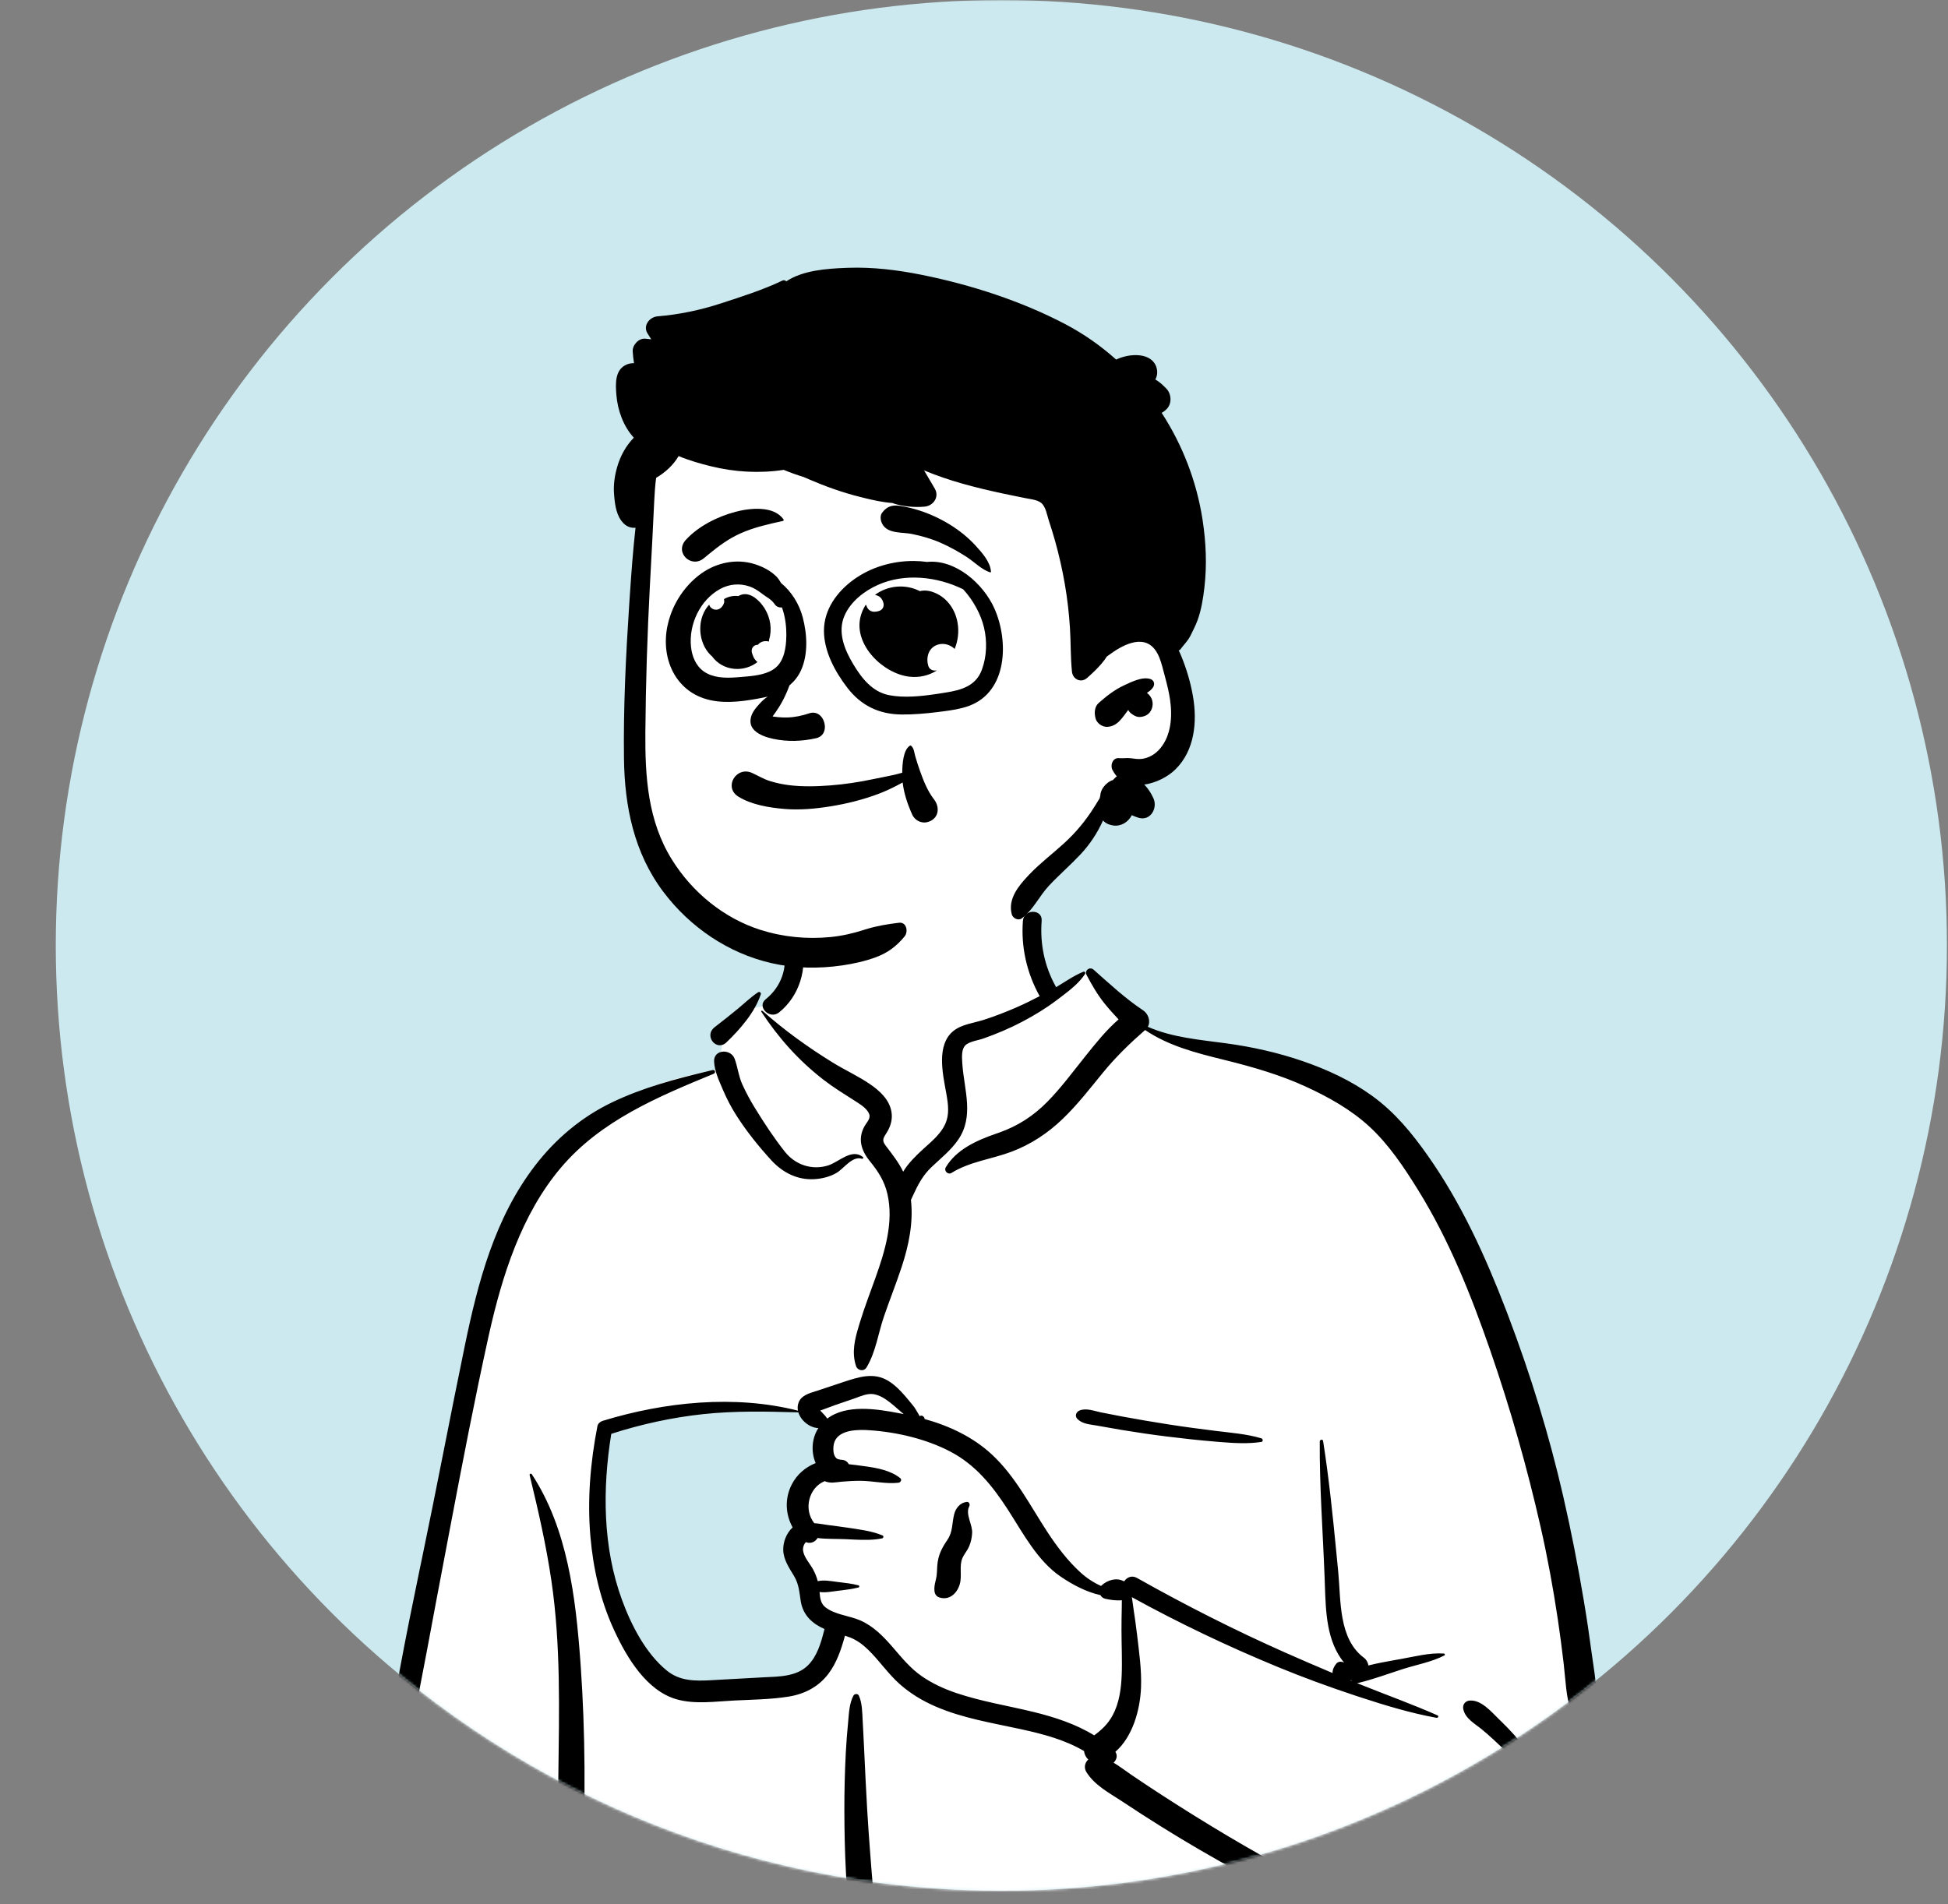 <?xml version="1.0" encoding="UTF-8"?>
<svg width="720px" height="704px" viewBox="0 0 720 704" version="1.1" xmlns="http://www.w3.org/2000/svg" xmlns:xlink="http://www.w3.org/1999/xlink">
    <rect x="0" y="0" width="720" height="704" fill="#808080" stroke="none"/>
    <title>lightmode/contact</title>
    <defs>
        <rect id="path-1" x="0" y="0" width="720" height="704"></rect>
        <circle id="path-3" cx="349.5" cy="349.5" r="349.5"></circle>
    </defs>
    <g id="Design" stroke="none" stroke-width="1" fill="none" fill-rule="evenodd">
        <g id="1.3-Contact" transform="translate(-960, -192)">
            <g id="lightmode/contact" transform="translate(960, 192)">
                <mask id="mask-2" fill="white">
                    <use xlink:href="#path-1"></use>
                </mask>
                <g id="Mask"></g>
                <g id="illustration" mask="url(#mask-2)">
                    <g transform="translate(20.614, 0)">
                        <mask id="mask-4" fill="white">
                            <use xlink:href="#path-3"></use>
                        </mask>
                        <use id="Mask" stroke="none" fill="#CBE9EE" fill-rule="evenodd" xlink:href="#path-3"></use>
                        <g id="illustration" stroke="none" stroke-width="1" fill="none" fill-rule="evenodd" mask="url(#mask-4)">
                            <g transform="translate(349, 410.5) scale(-1, 1) translate(-349, -410.5) translate(111, 61)" id="Group">
                                <g transform="translate(0, 272)" id="body/Macbook">
                                    <path d="M229.392,1.848 C243.756,-9.102 279.819,-14.026 295.15,-3.482 C310.292,7.105 311.943,24.227 318.999,39.977 C325.657,36.835 336.651,41.336 338.581,47.52 C340.975,50.437 341.083,58.631 342.733,62.552 C414.565,73.999 425.471,130.061 434.117,193.708 C445.555,258.294 471.52,322.738 460.248,389.197 C461.716,391.325 462.874,393.393 463.945,395.849 C466.511,400.219 463.206,406.405 458.031,406.165 C451.333,405.577 444.701,404.773 437.971,404.522 C419.315,403.873 400.642,403.95 381.98,404.188 L379.435,404.221 C285.379,405.393 191.329,407.703 97.27,408.315 C93.857,408.32 92.187,405.257 92.642,402.235 C93.56,396.15 94.411,390.062 95.3,383.975 C73.052,389.857 49.401,391.338 27.217,384.594 C25.665,383.011 30.833,383.869 31.653,383.628 C11.236,369.662 17.333,340.24 19.142,319.048 C30.388,246.434 34.352,166.092 77.803,104.129 C96.6,78.842 124.158,58.822 155.825,54.317 L156.704,54.196 C165.963,52.961 176.283,52.562 184.378,47.52 C193.484,40.243 197.364,26.798 206.943,26.672 C210.106,26.63 214.409,30.636 219.039,33.356 C219.385,27.373 222.606,22.324 223.317,17.685 L223.374,17.288 C224.116,11.88 223.1,7.014 229.392,1.848 Z M383.765,195.627 C363.578,181.588 311.432,188.642 310.238,189.428 C307.609,191.159 306.478,191.312 305.056,193.559 C303.652,193.746 302.25,193.939 300.849,194.138 C298.038,195.057 300.121,198.519 303.368,197.284 C301.415,205.716 307.162,211.712 309.451,220.048 C310.193,222.754 309.477,227.622 309.451,230.388 C309.672,233.914 313.567,238.079 312.918,241.616 C310.61,254.193 298.089,266.461 303.368,278.657 C306.865,285.546 317.384,289.059 324.377,291.4 C338.866,296.967 364.111,291.191 372.53,278.657 C377.02,271.972 382.222,255.109 384.9,249.879 L385.493,241.581 C386.957,220.955 388.258,198.752 383.765,195.627 Z" id="🎨-Background" fill="#FFFFFF"></path>
                                    <path d="M203.426,25.456 C204.819,24.22 206.882,25.773 205.996,27.442 C204.006,31.193 201.964,34.747 199.293,38.062 C197.674,40.073 195.939,41.974 194.181,43.855 C198.693,47.762 202.562,52.612 206.216,57.159 C210.888,62.973 215.305,69.034 220.55,74.354 C225.722,79.601 231.442,83.269 238.357,85.715 L239.754,86.2 C246.701,88.642 254.125,91.939 258.041,98.523 C258.813,99.822 257.258,101.426 255.951,100.616 C249.147,96.398 241.152,95.55 233.746,92.763 C226.591,90.071 220.354,85.928 214.844,80.641 C209.342,75.362 204.723,69.356 199.905,63.477 C195.14,57.664 190.01,52.699 184.375,47.78 C175.678,53.637 165.75,56.186 155.656,58.689 L154.554,58.962 C144.448,61.467 134.395,64.376 124.914,68.738 C116.554,72.584 108.331,77.176 101.522,83.433 C94.294,90.074 88.668,98.556 83.518,106.851 C72,125.408 63.902,145.739 56.773,166.316 C49.359,187.72 43.157,209.552 38.15,231.644 C35.604,242.881 33.535,254.198 31.836,265.594 C31.018,271.083 30.291,276.583 29.652,282.096 C28.971,287.982 28.814,294.038 27.011,299.698 C26.237,302.124 24.411,303.13 22.583,303.045 L22.212,307.693 C21.72,313.89 21.261,320.089 21.106,326.324 C20.849,336.692 20.965,347.03 21.71,357.376 L21.816,358.787 C22.401,366.338 23.709,374.822 29.381,380.351 C35.255,386.077 44.288,387.878 52.205,387.981 C70.644,388.222 88.393,379.5 104.71,371.848 C121.514,363.968 137.859,355.221 153.813,345.735 C161.937,340.904 169.974,335.913 177.908,330.775 C181.802,328.253 185.668,325.689 189.505,323.083 C191.703,321.591 193.786,319.955 196.023,318.631 C194.927,317.609 194.437,316.002 195.356,314.599 C188.888,308.979 186.196,298.95 185.881,290.834 C185.627,284.284 186.59,277.752 187.35,271.263 C187.733,267.991 188.207,264.724 188.699,261.467 C188.893,260.18 189.041,258.803 189.268,257.445 C171.804,267.053 153.849,275.609 135.42,283.211 C125.973,287.107 116.405,290.61 106.706,293.821 L104.74,294.468 C95.549,297.48 86.139,300.325 76.637,302.047 C76.129,302.139 75.717,301.388 76.259,301.149 C85.518,297.059 95.098,293.609 104.497,289.842 L106.041,289.212 L106.041,289.212 C105.864,289.202 105.68,289.178 105.488,289.132 C99.976,287.8 94.507,285.748 89.101,284.02 C84.084,282.417 78.447,281.409 73.757,278.988 C73.397,278.802 73.599,278.3 73.95,278.276 C79.221,277.91 84.943,279.448 90.111,280.353 L92.052,280.693 C95.304,281.267 98.629,281.884 101.865,282.689 C101.982,281.604 102.588,280.514 103.45,279.875 C112.933,272.844 111.97,258.644 112.984,248.173 L113.737,240.399 C115.059,226.794 116.459,213.19 118.585,199.687 C118.699,198.966 119.813,199.172 119.818,199.853 C119.927,216.592 118.665,233.254 118.032,249.967 L117.935,252.709 C117.585,263.022 117.311,273.73 110.823,281.665 C111.73,281.134 112.956,281.134 113.691,282.009 C114.595,283.085 115.116,284.293 115.1,285.479 C120.962,283.018 126.799,280.494 132.608,277.918 C151.283,269.635 169.567,260.366 187.367,250.337 C189.282,249.258 191.103,250.106 192.05,251.529 L192.187,251.51 C192.21,251.506 192.233,251.504 192.257,251.504 L192.393,251.498 C192.398,251.498 192.403,251.498 192.408,251.498 C194.913,250.12 198.327,251.102 200.477,253.112 C200.54,253.173 200.595,253.238 200.651,253.302 C203.373,252.079 205.915,250.427 208.222,248.334 C212.942,244.051 216.94,238.755 220.426,233.445 C226.845,223.664 232.297,212.788 240.968,204.736 C248.014,198.195 256.748,194.122 265.911,191.566 C265.873,191.298 265.975,191.012 266.16,190.822 C266.631,190.339 266.967,190.172 267.575,190.465 C267.623,190.489 267.652,190.522 267.672,190.557 L268.566,189.027 C269.054,188.197 269.556,187.362 269.729,187.142 C270.77,185.831 271.84,184.529 272.927,183.255 C274.77,181.098 276.87,178.97 279.302,177.474 C284.627,174.199 290.224,176.052 295.698,177.842 C299.006,178.923 302.302,180.04 305.604,181.138 L305.944,181.25 C308.406,182.042 311.287,182.734 312.388,185.345 C312.824,186.379 312.892,187.451 312.689,188.492 C336.072,182.539 362.044,185.274 384.862,192.262 C385.738,192.53 386.612,193.251 386.797,194.198 C389.411,207.62 390.576,221.385 389.393,235.036 C388.372,246.82 385.764,258.368 380.849,269.156 L380.57,269.765 C375.951,279.763 368.63,292.087 357.45,295.221 C350.699,297.113 343.233,295.997 336.348,295.651 C329.656,295.313 322.817,295.264 316.189,294.211 C310.286,293.273 305.114,290.624 301.466,285.82 C298.319,281.674 296.662,276.665 295.304,271.681 C294.683,271.879 294.065,272.089 293.458,272.328 C290.893,273.33 288.72,274.948 286.756,276.853 C282.607,280.875 279.389,285.759 275.049,289.597 C271.12,293.071 266.643,295.773 261.84,297.85 C251.889,302.155 241.213,303.875 230.687,306.156 L229.953,306.316 C222.029,308.057 213.94,310.194 206.946,314.324 C206.809,315.54 206.255,316.684 205.369,317.433 C206.602,318.593 207.125,320.43 206.041,322.153 C203.013,326.964 197.797,329.701 193.114,332.778 L192.809,332.979 C188.203,336.036 183.556,339.033 178.872,341.968 C169.349,347.937 159.627,353.577 149.768,358.969 C133.91,367.641 117.712,375.822 101.221,383.242 C102.211,388.117 101.849,393.144 102.593,398.051 L102.707,398.752 C103.025,400.573 102.596,402.097 101.343,403.286 L101.21,403.408 L101.212,403.392 L101.095,403.5 L101.056,403.533 L101.069,403.523 C100.924,403.655 100.775,403.778 100.623,403.884 L100.43,404.008 L100.43,404.008 C99.223,404.743 97.669,404.734 96.433,404.086 L96.292,404.008 L96.054,403.872 C94.422,402.932 93.296,400.602 93.973,398.752 C95.638,394.203 96.267,389.349 97.804,384.77 L96.585,385.316 L96.585,385.316 L94.977,386.017 C77.591,393.544 58.278,399.881 39.335,394.751 C30.965,392.483 23.141,387.686 18.953,379.868 C14.832,372.175 14.25,363.242 14.031,354.685 C13.761,344.123 14.327,333.4 15.718,322.929 C16.652,315.9 17.782,308.738 19.524,301.782 C18.628,300.99 17.969,299.855 17.795,298.449 C16.973,291.805 18.412,284.898 19.293,278.288 C20.153,271.835 21.104,265.394 22.18,258.973 C24.351,246.007 26.873,233.067 29.81,220.253 C35.037,197.446 41.939,175.044 50.248,153.178 L50.976,151.274 C58.655,131.287 67.545,111.727 79.925,94.17 C85.847,85.769 92.107,78.153 100.475,72.1 C108.315,66.429 117.157,62.345 126.283,59.224 C135.418,56.1 144.808,54.007 154.363,52.705 C164.068,51.383 174.311,50.572 183.364,46.587 C182.219,44.532 183.201,41.757 185.129,40.483 C191.615,36.193 197.612,30.612 203.426,25.456 Z M411.053,211.997 C411.325,211.584 411.97,211.845 411.851,212.333 C408.697,225.271 405.735,238.235 403.802,251.419 C400.311,275.216 400.953,299.323 401.238,323.295 L401.253,324.535 C401.4,337.448 401.603,350.362 402.03,363.269 C402.245,369.792 402.671,376.379 402.439,382.906 C402.313,386.447 401.37,389.796 401.036,393.294 C400.744,396.353 401.004,399.459 401.15,402.522 C401.248,404.558 398.246,404.472 398.041,402.522 L397.78,400 C397.441,396.809 397.022,393.637 395.977,390.582 C394.72,386.908 394.118,383.299 393.682,379.442 C393.014,373.531 392.717,367.56 392.46,361.607 L392.283,357.49 C391.207,332.613 391.245,307.62 392.987,282.769 L393.114,280.994 C394.839,257.504 397.832,232.123 411.053,211.997 Z M343.811,63.947 C342.987,63.608 343.276,62.36 344.188,62.578 L345.848,62.974 C358.006,65.889 369.944,69.048 381.293,74.473 C392.649,79.901 402.263,88.005 409.902,97.97 C424.753,117.34 430.924,140.88 435.796,164.398 C441.21,190.531 446.139,216.76 451.6,242.885 L452.614,247.752 C457.668,272.084 462.439,296.43 465.954,321.051 L466.207,322.836 C469.752,348.154 471.884,374.349 468.016,399.733 C467.251,404.755 458.902,403.504 459.229,398.543 C460.172,384.199 460.847,369.93 460.194,355.554 C459.541,341.176 458.194,326.86 456.186,312.607 C454.496,300.612 451.977,288.767 449.748,276.868 L449.398,274.988 C447.531,264.868 445.607,254.757 443.687,244.645 L440.817,229.507 C436.516,206.838 432.131,184.15 427.176,161.624 L426.882,160.299 C422.033,138.627 414.885,115.926 400.34,98.717 C385.58,81.252 364.45,72.456 343.811,63.947 Z M290.179,293.815 C290.533,293.023 291.775,293.11 292.157,293.815 C293.653,296.577 293.819,300.104 294.102,303.222 L294.131,303.544 C294.491,307.349 294.809,311.168 295.004,314.986 C295.374,322.232 295.551,329.469 295.528,336.724 C295.505,344.16 295.355,351.587 294.955,359.011 L294.846,361 C294.481,367.452 293.868,374.649 290.805,380.289 C289.692,382.341 286.664,381.738 286.02,379.664 C283.907,372.874 284.992,364.823 285.534,357.869 L285.954,352.442 C286.371,347.015 286.768,341.586 287.083,336.153 C287.515,328.719 287.871,321.279 288.214,313.842 C288.325,311.426 288.446,309.01 288.573,306.594 L288.769,302.972 C288.936,299.941 288.922,296.616 290.179,293.815 Z M52.674,303.438 L53.61,302.534 C56.48,299.721 60.108,295.39 64.351,295.659 C66.043,295.766 67.122,297.172 66.771,298.839 C66.021,302.402 62.391,304.251 59.777,306.426 C56.914,308.808 54.216,311.354 51.523,313.925 C49.134,316.204 46.836,318.549 44.594,320.966 L43.755,321.876 C42.951,322.754 37.227,327.937 37.846,329.282 L37.88,329.342 C38.052,329.6 37.765,329.954 37.479,329.864 C35.007,329.082 35.162,326.961 36.096,324.812 C37.892,320.683 41.036,316.863 43.782,313.337 C46.521,309.82 49.485,306.544 52.674,303.438 L52.674,303.438 Z M299.136,199.89 C297.224,195.367 290.183,195.462 286.185,195.733 C276.118,196.414 265.226,198.963 256.269,203.674 C246.982,208.557 240.727,216.382 235.13,225.034 L234.868,225.44 C229.412,233.93 224.158,243.979 215.616,249.816 C211.265,252.79 206.184,255.505 200.905,256.681 C200.543,257.319 199.956,257.824 199.186,258.008 L198.828,258.09 C197.324,258.422 194.989,258.79 192.971,258.57 C192.984,259.558 192.974,260.538 192.999,261.474 C193.07,264.157 193.1,266.851 193.1,269.535 C193.101,275.16 192.799,280.795 193.034,286.419 C193.242,291.393 193.943,296.591 196.329,301.037 C198.079,304.3 200.389,306.458 203.177,308.519 C210.035,304.335 217.79,301.785 225.661,299.867 C235.18,297.548 244.926,296 254.228,292.856 C258.706,291.342 263.01,289.36 266.91,286.67 C271.049,283.812 274.211,279.947 277.463,276.165 L277.972,275.578 C281.292,271.766 284.914,268.119 289.605,266.053 C293.646,264.273 298.971,263.956 302.503,261.202 C304.35,259.76 304.505,257.669 304.7,255.528 C302.437,255.852 300.042,255.333 297.787,255.068 L296.619,254.931 C294.487,254.677 292.403,254.398 290.304,253.855 C289.914,253.755 289.914,253.166 290.304,253.065 C292.785,252.424 295.244,252.151 297.787,251.853 L298.384,251.778 C300.685,251.476 303.104,251.02 305.361,251.527 C305.766,249.984 306.351,248.512 307.171,247.037 C308.323,244.965 310.502,242.615 310.797,240.195 C310.885,239.472 310.716,238.62 310.376,237.981 L310.259,237.763 C310.116,237.505 309.946,237.247 309.698,237.086 C309.671,237.118 309.613,237.155 309.486,237.195 C307.749,237.742 306.234,236.891 305.43,235.579 C302.016,236.003 298.29,235.861 295.088,236.002 L291.851,236.159 C288.392,236.318 284.776,236.387 281.526,235.688 C281.072,235.59 280.934,234.834 281.389,234.64 C285.385,232.929 290.232,232.383 294.51,231.726 C296.9,231.358 299.306,231.079 301.703,230.755 C303.298,230.54 304.992,230.184 306.645,230.098 C310.79,224.933 308.556,216.784 302.788,214.56 C300.687,215.485 298.797,214.947 296.502,214.75 C294.21,214.553 291.913,214.419 289.612,214.429 C285.001,214.45 280.116,215.664 275.55,215.141 C274.808,215.055 274.117,214.066 274.856,213.463 C278.351,210.608 283.359,209.677 287.796,209.068 L288.715,208.945 C290.202,208.75 292.011,208.465 293.887,208.296 C294.311,207.467 295.072,206.841 296.216,206.685 C296.556,206.639 296.897,206.611 297.238,206.582 L297.233,206.549 L297.233,206.549 C300.022,206.415 299.901,201.7 299.136,199.89 Z M108.23,288.101 C108.181,288.177 108.127,288.25 108.07,288.319 L107.981,288.422 L108.44,288.235 L108.23,288.101 L108.23,288.101 Z M347.796,189.784 C336.059,188.521 324.305,188.788 312.533,189.127 C311.592,192.209 308.314,194.837 305.139,194.936 C307.626,198.725 307.883,203.854 306.139,207.873 C309.841,209.348 313.031,211.999 314.968,215.774 C317.653,221.007 317.302,226.83 314.648,231.666 C316.913,233.719 318.25,237.053 318.116,240.195 C317.966,243.699 315.88,246.692 314.147,249.593 C312.274,252.73 312.211,255.493 311.635,259.007 C310.793,264.149 307.329,267.268 302.871,269.216 L303.108,270.149 C304.257,274.628 305.687,279.354 308.972,282.629 C313.198,286.842 319.753,286.802 325.336,287.069 L325.606,287.083 C330.718,287.338 335.828,287.638 340.939,287.928 L344.772,288.143 C350.656,288.467 356.307,288.506 361.111,284.612 C368.953,278.255 374.329,267.735 377.732,258.422 C384.875,238.874 384.96,217.422 381.682,197.064 C370.687,193.516 359.278,191.019 347.796,189.784 Z M250.188,222.214 L250.274,222.221 C252.691,222.497 254.351,224.456 254.942,226.78 C255.801,230.157 255.38,233.211 257.446,236.26 C259.572,239.395 260.879,241.905 261.188,245.779 C261.315,247.372 261.256,248.962 261.611,250.522 L261.868,251.615 C262.141,252.781 262.364,253.903 262.228,255.154 C262.104,256.296 261.549,257.185 260.406,257.55 C256.68,258.743 253.803,255.995 252.84,252.519 C252.009,249.517 253.119,245.939 251.946,243.119 C251.296,241.556 250.097,240.249 249.42,238.676 C248.749,237.116 248.412,235.487 248.304,233.792 C248.1,230.585 250.933,226.733 249.352,223.828 C249.016,223.208 249.397,222.196 250.188,222.214 Z M200.695,189.127 C203.218,188.614 206.081,187.438 208.569,188.416 C209.848,188.919 210.48,190.48 209.399,191.565 C207.523,193.448 204.796,193.553 202.269,193.997 L202.047,194.037 C199.059,194.59 196.065,195.115 193.068,195.613 C187.429,196.548 181.776,197.374 176.104,198.077 C170.278,198.799 164.435,199.441 158.585,199.925 L156.32,200.111 C151.378,200.506 146.235,200.805 141.386,200.047 C140.682,199.937 140.795,198.91 141.386,198.73 C146.699,197.12 152.526,196.689 158.018,196.008 C163.857,195.282 169.686,194.516 175.5,193.608 C181.304,192.7 187.101,191.726 192.876,190.65 C195.487,190.164 198.093,189.656 200.695,189.127 Z M291.737,183.96 C289.523,183.175 287.087,182.012 284.688,182.401 C280.55,183.072 276.868,187.108 273.593,189.765 L275.238,189.445 C283.651,187.826 294.794,186.082 301.857,191.438 C301.875,191.407 301.889,191.376 301.909,191.345 C302.48,190.478 303.14,189.802 303.861,189.06 C303.93,188.995 303.997,188.928 304.062,188.86 L304.451,188.445 L303.561,188.137 C301.656,187.462 299.398,186.591 299.041,186.464 L299.017,186.456 C296.587,185.632 294.155,184.818 291.737,183.96 Z M222.605,7.407 C222.259,2.949 229.19,2.986 229.534,7.407 C230.283,17.06 228.113,26.621 223.442,35.084 C223.408,35.145 223.37,35.2 223.334,35.258 C226.255,36.78 229.209,38.24 232.23,39.545 C236.093,41.214 240.029,42.735 244.035,44.025 C247.659,45.192 252.124,45.653 255.171,48.082 C261.596,53.204 259.182,63.833 257.946,70.722 L257.754,71.81 C257.138,75.355 256.693,78.993 258.186,82.395 C259.781,86.03 263.005,88.726 265.881,91.326 L266.462,91.853 C269.01,94.177 271.922,97.001 273.791,100.151 C275.497,96.62 277.823,93.734 280.282,90.485 C282.037,88.167 280.788,87.403 279.528,85.138 C278.314,82.958 277.722,80.634 278.101,78.147 C278.801,73.555 282.468,70.237 286.118,67.744 C290.428,64.802 295.238,62.622 299.694,59.885 C308.85,54.261 317.766,47.831 325.8,40.689 C326.021,40.492 326.405,40.751 326.228,41.02 C319.882,50.683 312.441,59.032 303.297,66.12 C299.589,68.993 295.693,71.377 291.772,73.883 L290.645,74.607 C289.07,75.628 287.107,76.993 286.395,78.731 C285.678,80.479 287.206,81.799 288.028,83.247 C290.639,87.846 289.379,92.137 286.284,96.037 L286.14,96.217 C283.064,100.012 280.733,103.541 279.618,108.389 C277.222,118.802 280.559,129.65 284.052,139.426 L284.19,139.812 C286.079,145.081 288.087,150.313 289.729,155.667 L290.181,157.147 C291.668,162.073 292.886,166.932 291.217,171.996 C290.65,173.719 288.303,174.126 287.329,172.505 C283.89,166.788 283.033,159.908 280.878,153.623 C278.777,147.497 276.365,141.481 274.336,135.33 C271.723,127.411 269.974,118.886 270.923,110.579 C270.896,110.53 270.865,110.485 270.841,110.434 L270.176,108.977 C268.363,105.034 266.611,101.59 263.313,98.446 C259.872,95.167 256.138,92.264 253.431,88.295 C247.551,79.673 251.188,70.081 251.898,60.654 L251.979,59.498 C252.108,57.54 252.179,54.88 250.902,53.525 C249.465,52 246.096,51.611 244.19,50.936 C239.263,49.19 234.408,47.157 229.784,44.715 C225.383,42.39 221.119,39.823 217.149,36.814 L215.137,35.299 C211.963,32.901 208.671,30.283 206.543,27.018 C206.297,26.643 206.715,26.036 207.159,26.216 C210.711,27.659 213.957,29.954 217.28,31.951 C217.332,31.83 217.392,31.707 217.46,31.583 C221.571,24.134 223.262,15.88 222.605,7.407 Z M336.068,58.447 C337.483,54.562 343.933,54.862 343.675,59.478 C343.478,63.024 341.974,66.225 340.599,69.445 L340.452,69.79 C339.032,73.145 337.393,76.294 335.43,79.369 C331.681,85.247 327.29,90.702 322.599,95.849 C318.346,100.517 312.765,103.371 306.333,102.896 C303.623,102.697 300.887,102.006 298.513,100.651 C295.692,99.041 292.629,94.207 289.03,95.378 C288.682,95.491 288.358,94.98 288.659,94.739 C292.813,91.39 297.528,96.582 301.505,97.834 C307.498,99.718 313.649,97.634 317.506,92.784 C321.533,87.72 325.24,82.05 328.625,76.537 C330.344,73.737 331.912,70.831 333.267,67.836 C334.634,64.814 334.945,61.529 336.068,58.447 Z M326.407,34.538 C326.233,34.001 326.898,33.491 327.369,33.797 C330.099,35.576 332.464,37.927 334.982,39.987 C337.776,42.273 340.59,44.513 343.448,46.717 C347.614,49.932 342.782,55.851 339.115,52.339 C334.097,47.535 328.6,41.253 326.407,34.538 Z M311.42,15.734 C312.529,11.453 319.088,13.218 318.132,17.449 L318.101,17.578 C316.291,24.567 318.869,31.681 324.373,36.212 L324.576,36.377 C328.058,39.166 323.125,44.043 319.677,41.28 C312.15,35.25 309.019,25.006 311.42,15.734 Z" id="🖍-Ink" fill="#000000"></path>
                                </g>
                                <g transform="translate(134, 0)" id="head/Short-4">
                                    <path d="M235.773,177.469 C234.521,166.427 236.141,143.347 236.249,141.945 C236.935,133.08 232.799,98.075 224.979,101.3 C211.862,90.874 194.39,88.571 178.053,87.471 C144.118,85.187 108.018,90.432 81.814,113.362 C68.856,125.271 56.24,142.591 57.254,160.625 C45.48,177.719 28.882,201.167 43.552,221.152 C48.538,227.536 56.463,229.914 62.727,234.75 C75.327,244.954 83.232,259.598 95.951,269.742 C129.649,300.147 186.868,306.498 219.977,271.916 C245.578,246.869 241.439,209.399 236.935,177.469 C233.908,156.002 238.214,199.011 235.773,177.469 Z" id="🎨-Background" fill="#FFFFFF"></path>
                                    <path d="M132.721,40.645 C141.797,38.806 151.116,37.662 160.384,38.007 L161.098,38.035 C168.072,38.314 176.903,38.933 182.986,43.005 C183.336,42.652 183.899,42.471 184.409,42.716 C191.638,46.181 199.59,48.686 207.201,51.175 C214.778,53.652 222.638,55.287 230.58,55.946 C233.567,56.194 236.124,59.434 234.233,62.339 C233.783,63.031 233.344,63.731 232.908,64.432 C233.638,64.355 234.368,64.277 235.098,64.202 C237.501,63.96 239.902,66.535 239.759,68.884 C239.67,70.361 239.512,71.821 239.277,73.264 C240.192,73.244 241.102,73.382 241.981,73.755 C246.432,75.643 246.122,80.966 245.789,85.016 C245.327,90.637 243.234,96.59 239.347,100.797 C242.249,103.824 244.303,107.438 245.529,111.732 C246.418,114.866 246.913,118.206 246.669,121.469 L246.591,122.446 C246.289,125.987 245.688,129.908 243.151,132.456 C241.849,133.769 240.244,134.248 238.715,134.096 C239.64,142.257 240.233,150.465 240.791,158.644 L241.052,162.553 C242.297,181.455 243.233,200.481 242.988,219.415 C242.761,237.109 239.279,254.283 228.471,268.65 C218.627,281.732 204.494,291.376 188.506,295.042 C179.89,297.021 171.093,297.162 162.372,295.901 C158.145,295.288 153.89,294.348 149.877,292.865 C145.436,291.219 142.244,288.796 139.256,285.165 C137.842,283.443 138.523,279.777 141.337,280.121 C145.594,280.639 149.48,281.264 153.56,282.528 L154.145,282.713 C158.209,284.021 162.419,284.996 166.668,285.41 C175.372,286.257 184.209,285.404 192.547,282.754 C206.122,278.434 217.814,268.808 225.308,256.712 C234.203,242.374 235.209,226.099 235.081,209.613 C234.943,191.523 234.357,173.422 233.401,155.351 L233.238,152.339 C232.732,143.039 232.244,133.734 231.814,124.429 C231.68,121.51 231.477,118.568 231.11,115.654 C227.756,113.681 224.75,110.961 222.791,107.604 C218.855,109.239 214.715,110.418 210.906,111.358 C202.084,113.537 192.925,114.065 183.945,112.701 C181.523,113.706 179.053,114.589 176.545,115.349 C175.867,115.651 175.189,115.948 174.512,116.238 C168.465,118.836 162.331,121.037 155.948,122.648 L154.38,123.041 C151.02,123.872 147.372,124.691 143.797,124.948 C143.209,125.176 142.576,125.368 141.883,125.538 C138.628,126.332 135.249,126.583 131.913,126.303 C128.662,126.028 126.313,122.73 128.104,119.642 C129.412,117.388 130.733,115.141 132.064,112.899 C127.43,114.837 122.645,116.448 117.82,117.814 C112.948,119.192 108.006,120.354 103.058,121.422 C100.412,121.988 97.756,122.49 95.116,123.057 C93.227,123.46 90.326,123.67 88.784,124.919 C87.081,126.291 86.599,129.49 85.953,131.463 C85.104,134.026 84.308,136.6 83.581,139.204 C82.134,144.4 80.948,149.671 80.029,154.995 C79.11,160.325 78.494,165.707 78.151,171.107 C77.808,176.501 77.959,181.93 77.407,187.301 C77.11,190.15 74.064,191.615 71.814,189.625 C71.55,189.391 71.284,189.155 71.021,188.916 L70.628,188.556 C68.703,186.805 66.837,184.948 65.297,182.859 C65.017,182.473 64.75,182.07 64.5,181.662 C64.459,181.662 64.424,181.65 64.384,181.621 L63.957,181.298 C59.255,177.784 51.399,173.203 46.814,179.041 C45.353,180.901 44.605,183.269 43.984,185.553 L42.895,189.643 C42.19,192.312 41.527,194.996 41.139,197.727 C40.261,203.845 40.703,210.897 44.895,215.801 C46.57,217.762 48.878,219.164 51.453,219.531 C52.89,219.73 54.308,219.485 55.733,219.304 C57.18,219.123 58.575,219.415 60.023,219.274 C62.326,219.047 63.331,221.814 62.471,223.553 C62.006,224.488 61.459,225.293 60.837,225.976 C61.337,226.408 61.814,226.875 62.273,227.366 C63.634,227.803 64.854,228.743 65.767,229.987 C66.506,230.991 66.889,232.082 66.953,233.232 C67.034,233.519 67.104,233.81 67.169,234.108 L68.416,236.141 C68.69,236.587 68.964,237.027 69.238,237.459 C72.412,242.479 75.936,246.729 80.314,250.734 C84.529,254.587 89.104,258.037 93.064,262.17 L93.53,262.661 C97.222,266.567 101.113,271.295 99.669,276.975 C99.297,278.434 97.267,279.485 95.942,278.498 C91.68,275.323 89.534,270.29 85.919,266.438 C82.197,262.468 78.075,258.901 74.343,254.943 C70.813,251.207 68.028,246.975 65.93,242.316 C65.092,243.244 63.872,243.904 62.18,244.161 C59.273,244.599 56.563,242.888 55.297,240.36 C54.482,240.722 53.651,241.049 52.813,241.306 C48.406,242.66 45.634,237.739 47.297,234.102 C48.185,232.152 49.296,230.46 50.674,229.035 C46.366,228.44 41.982,226.204 39.151,223.413 C32.047,216.402 31.07,205.865 32.669,196.496 C33.517,191.528 34.982,186.501 36.884,181.837 C37.215,181.026 37.57,180.208 37.959,179.403 C37.744,179.397 37.523,179.303 37.383,179.122 C36.098,177.359 34.535,175.918 33.581,173.944 C32.703,172.135 31.727,170.302 31.034,168.416 C29.61,164.557 28.913,160.202 28.448,156.122 C27.488,147.768 27.86,139.467 29.134,131.165 C31.302,117.026 36.539,103.496 44.255,91.623 C43.835,91.401 43.432,91.134 43.057,90.817 L42.872,90.655 L42.57,90.382 C40.369,88.381 40.559,84.632 42.57,82.605 L43.206,81.966 C44.01,81.163 44.704,80.528 46.003,79.654 C46.195,79.525 46.391,79.403 46.59,79.29 C45.909,78.028 45.673,76.552 46.147,74.924 C47.798,69.252 55.926,69.453 61.078,71.926 C66.777,66.819 73.097,62.385 79.947,58.795 C96.262,50.248 114.709,44.288 132.721,40.645 Z M48.39,190.033 C51.436,189.035 55.483,191.131 58.221,192.392 C61.692,193.991 64.646,196.355 67.506,198.854 C68.93,200.103 69.186,202.146 68.832,203.892 C68.796,204.067 68.762,204.248 68.721,204.429 C68.343,206.291 66.273,207.757 64.441,207.704 C60.61,207.599 58.785,204.277 56.616,201.463 C56.361,201.919 56.041,202.339 55.645,202.654 L55.378,202.864 C54.478,203.553 53.485,204.103 52.296,204.05 C51.453,204.009 50.646,203.793 49.901,203.402 C48.04,202.415 47.221,199.998 47.726,198.031 C48.04,196.793 48.761,195.824 49.703,195.153 L49.352,194.912 C48.601,194.387 47.916,193.833 47.382,193.017 L47.261,192.824 L47.308,192.824 C46.726,191.82 47.105,190.453 48.39,190.033 Z" id="🖍-Ink" fill="#000000"></path>
                                </g>
                                <g transform="translate(216, 105)" id="face/Smile-Big" fill="#000000">
                                    <path d="M54.835,109.711 C54.958,109.599 55.151,109.559 55.298,109.652 C57.813,111.239 58.111,116.577 58.139,119.661 C59.18,119.931 60.207,120.239 61.179,120.453 C63.243,120.909 65.319,121.307 67.39,121.726 L68.942,122.045 C74.131,123.137 79.417,123.944 84.705,124.349 C89.836,124.741 95.117,124.884 100.234,124.225 C102.432,123.941 104.616,123.467 106.74,122.836 C109.25,122.088 111.249,120.85 113.584,119.765 C119.428,117.047 124.326,125.01 118.702,128.504 C113.873,131.501 107.286,132.582 101.712,133.047 C96.015,133.521 90.34,133 84.712,132.101 C78.627,131.128 72.668,129.634 66.897,127.467 C64.457,126.551 62.096,125.441 59.79,124.227 L59.163,123.893 C58.78,123.688 58.38,123.48 57.979,123.268 C57.547,127.113 56.302,130.827 54.798,134.397 L54.763,134.335 C53.94,137.151 50.969,138.893 48.012,137.649 C44.542,136.19 44.278,132.36 46.297,129.641 L46.394,129.514 C48.768,126.466 50.255,122.684 51.548,119.079 C52.211,117.231 52.825,115.339 53.358,113.448 C53.743,112.081 53.757,110.705 54.835,109.711 Z M144.26,79.092 C142.203,85.297 137.717,90.075 131.468,92.175 C125.275,94.258 118.386,93.499 112.056,92.373 C110.671,92.127 109.267,91.855 107.866,91.538 C109.013,92.247 110.026,93.244 110.995,94.3 C112.428,95.86 113.728,97.503 114.122,99.456 C114.513,101.394 113.897,102.868 112.773,103.98 C111.044,105.691 108.254,106.613 105.891,107.122 C100.6,108.264 95.3,108.086 90.035,106.916 C88.691,106.618 87.779,105.898 87.268,104.96 C86.646,103.82 86.595,102.402 86.952,101.111 C87.308,99.821 88.079,98.631 89.197,97.973 C90.117,97.431 91.268,97.282 92.574,97.716 C95.196,98.587 97.799,99.163 100.568,99.23 C101.74,99.257 102.92,99.223 104.091,99.115 C104.752,99.055 105.413,98.97 106.069,98.865 C105.683,98.351 105.307,97.828 104.94,97.299 C104.506,96.674 104.084,96.04 103.681,95.397 C102.514,93.533 101.543,91.616 100.69,89.594 C100.416,88.946 100.162,88.295 99.919,87.642 C99.884,87.548 99.849,87.454 99.814,87.359 C99.739,87.297 99.664,87.233 99.59,87.169 C97.921,85.728 96.521,83.953 95.532,81.754 C92.852,75.798 93.288,68.404 94.914,62.219 C96.217,57.262 99.094,52.677 102.894,49.562 C103.558,48.472 103.996,47.811 104.532,47.254 C106.716,44.987 109.764,43.457 112.738,42.527 C119.38,40.448 126.614,41.939 132.245,45.897 C137.444,49.552 141.514,55.033 143.713,61.13 C145.796,66.903 146.202,73.235 144.26,79.092 Z M53.784,41.387 C61.684,41.319 69.721,43.647 76.131,48.306 C82.264,52.763 87.079,59.345 87.073,67.184 C87.067,74.816 82.979,82.321 78.446,88.23 C73.357,94.864 66.706,98.063 58.345,98.136 C53.999,98.175 49.62,97.791 45.305,97.263 L42.99,96.972 C39.802,96.562 36.581,96.076 33.559,94.982 C19.175,89.775 18.729,70.983 24.057,58.971 C28.17,49.697 38.581,40.653 48.962,41.739 C50.526,41.52 52.132,41.401 53.784,41.387 Z M67.126,50.224 C57.234,45.792 45.215,47.119 35.619,51.848 C31.818,55.987 29.04,61.204 27.915,65.993 C26.715,71.105 26.89,76.612 28.695,81.567 C30.899,87.616 36.326,89.114 42.18,90.043 L44.452,90.399 L45.406,90.544 C51.158,91.4 57.446,92.066 62.974,90.994 C69.134,89.798 73.047,84.831 76.126,79.739 L76.27,79.5 C79.467,74.164 82.144,67.674 79.462,61.56 C77.182,56.363 72.2,52.497 67.126,50.224 Z M125.514,51.768 C122.119,49.89 118.247,49.549 114.581,50.806 C113.004,51.347 111.641,52.223 110.32,53.205 L109.793,53.603 C108.168,54.848 106.65,55.479 105.431,57.16 L105.274,57.385 C104.659,58.302 103.583,58.669 102.602,58.547 C101.46,61.69 100.989,65.089 100.979,68.435 L100.98,68.878 L100.986,69.33 C101.059,73.286 101.751,78.124 104.868,80.775 C107.712,83.192 112.018,83.772 115.863,84.109 L118.826,84.355 L119.613,84.415 C123.665,84.696 128.105,84.6 131.501,82.206 C134.459,80.121 135.854,76.582 136.216,73.087 C137.071,64.831 132.884,55.844 125.514,51.768 Z M51.618,52.531 C57.065,49.755 63.609,50.451 68.224,53.929 C67.814,54.01 67.411,54.112 67.008,54.313 C65.961,54.837 65.311,55.886 65.064,57.002 C64.785,58.264 65.44,59.459 66.688,59.857 C67.774,60.203 69.061,60.361 70.07,59.702 C70.598,59.358 70.968,58.904 71.21,58.331 L71.244,58.247 L71.287,58.186 L71.303,58.157 C71.307,58.146 71.288,58.167 71.258,58.214 C71.289,58.142 71.317,58.071 71.345,57.998 C71.388,57.912 71.429,57.825 71.462,57.735 C71.52,57.685 71.574,57.628 71.628,57.572 C72.466,58.859 73.124,60.313 73.542,61.931 C76.224,72.314 65.226,83.089 55.4,84.167 C51.687,84.574 48.3,83.692 45.49,81.952 C45.516,81.918 45.544,81.887 45.568,81.851 C46.697,82.054 48.044,81.55 48.454,80.293 C49.5,77.087 48.427,73.337 44.928,72.29 C42.676,71.616 40.371,72.361 38.762,73.897 C37.544,70.924 37.109,67.576 37.685,64.223 C38.498,59.492 41.357,55.23 45.806,53.262 C47.973,52.303 49.84,52.101 51.618,52.531 Z M108.986,58.937 L109.152,58.676 C110.835,56.09 114.053,52.919 117.388,53.791 C117.856,53.913 118.316,54.11 118.729,54.366 C120.562,54.118 122.48,54.533 124.056,55.501 L124.013,55.609 C124.006,55.627 124,55.646 123.995,55.665 C123.851,56.294 123.935,56.875 124.229,57.453 C124.548,58.079 125.004,58.673 125.62,59.032 C126.042,59.278 126.539,59.407 127.027,59.397 C127.741,59.384 128.37,59.071 128.886,58.591 C129.167,58.331 129.363,57.95 129.471,57.558 C129.726,57.802 129.973,58.073 130.208,58.381 C134.074,63.456 133.54,71.61 129.004,76.133 C128.821,76.315 128.626,76.48 128.434,76.648 C126.592,79.179 123.754,80.896 120.344,81.244 C117.188,81.566 114.031,80.634 111.611,78.724 C111.805,78.621 111.987,78.487 112.144,78.309 C112.558,77.842 112.898,77.381 113.149,76.811 C113.212,76.667 113.273,76.523 113.331,76.377 L113.415,76.157 C113.429,76.117 113.558,75.745 113.524,75.811 L113.516,75.826 L113.562,75.719 C113.995,74.64 113.82,73.406 112.791,72.729 L112.678,72.658 C112.342,72.463 111.926,72.371 111.504,72.369 C110.454,71.087 108.892,70.792 107.425,71.167 L107.374,70.753 C107.366,70.684 107.359,70.615 107.354,70.545 C106.218,66.785 106.766,62.512 108.986,58.937 Z M58.53,21.078 L58.907,21.02 C61.761,20.608 63.701,21.082 65.556,23.516 C66.44,24.675 66.167,26.427 65.556,27.612 C63.58,31.442 58.146,30.65 54.486,31.411 C50.913,32.153 47.348,33.163 44.005,34.633 C40.593,36.134 37.39,37.909 34.268,39.935 C31.443,41.769 28.881,44.526 25.654,45.593 C25.509,45.641 25.334,45.511 25.343,45.357 C25.573,41.695 28.638,38.332 31.012,35.724 C33.758,32.707 37.098,30.029 40.576,27.9 C44.165,25.703 48.045,23.894 52.062,22.633 C54.177,21.969 56.341,21.441 58.53,21.078 Z M101.998,26.052 C105.591,20.808 114.522,21.814 119.791,23.215 C126.399,24.971 133.558,28.522 138.191,33.663 C142.341,38.268 136.132,44.251 131.465,40.376 L130.22,39.345 L129.423,38.691 C125.84,35.771 122.292,33.128 117.926,31.181 C112.807,28.899 107.62,27.787 102.21,26.571 C101.997,26.523 101.872,26.235 101.998,26.052 Z" id="🖍-Ink"></path>
                                </g>
                            </g>
                        </g>
                    </g>
                </g>
            </g>
        </g>
    </g>
</svg>